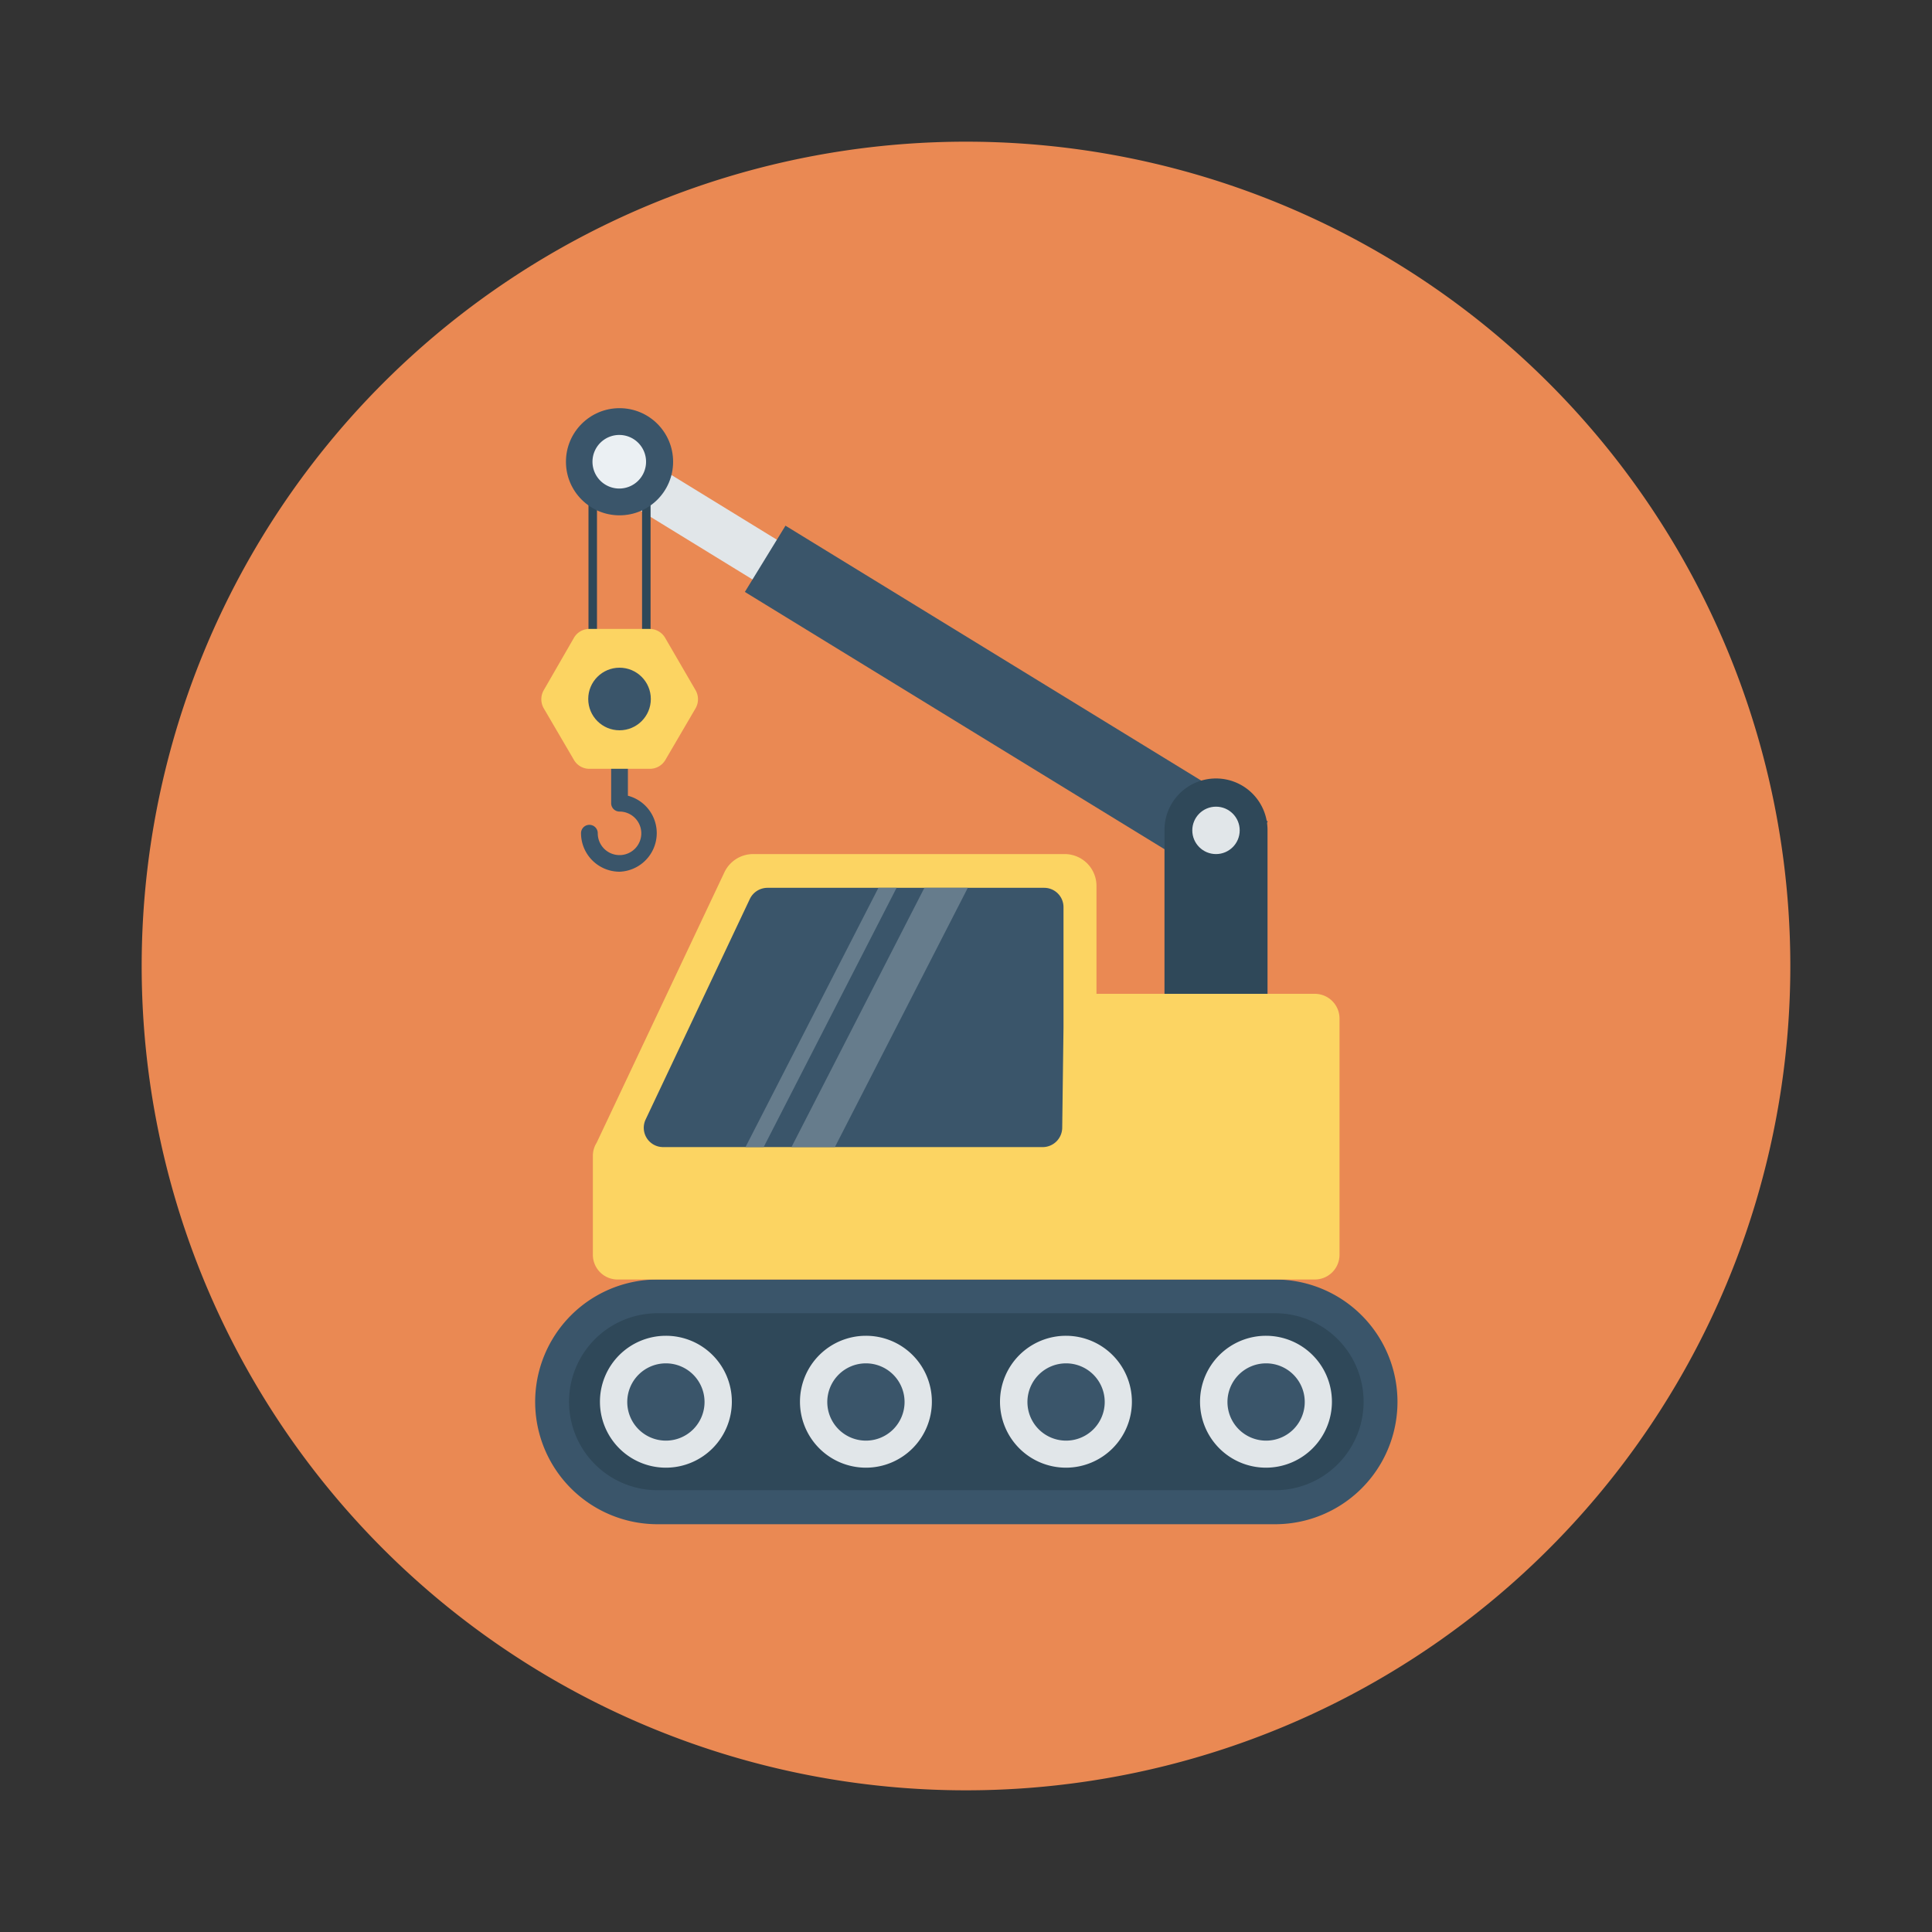 <svg id="Layer_1" height="512" viewBox="0 0 150 150" width="512" xmlns="http://www.w3.org/2000/svg" data-name="Layer 1"><rect x="0" y="0" width="150" height="150" fill="#333333" stroke="none"/><path d="m139 75a64 64 0 1 1 -64-64 64 64 0 0 1 64 64" fill="#ea8953"/><path d="m62.84 28.32h3.62v36.65h-3.62z" fill="#e1e6e9" transform="matrix(.523 -.852 .852 .523 -8.91 77.37)"/><path d="m75.07 32.93h6.03v43.9h-6.03z" fill="#3a556a" transform="matrix(.523 -.853 .853 .523 -9.52 92.77)"/><path d="m46.35 35.06v16.17h3.5v-16.17h.66v16.82h-4.82v-16.82z" fill="#2f4859"/><path d="m48.1 67.68a3 3 0 0 0 .65-5.9v-3.91a.65.65 0 0 0 -1.3 0v4.49a.65.65 0 0 0 .65.65 1.69 1.69 0 1 1 -1.69 1.68.65.65 0 1 0 -1.3 0 3 3 0 0 0 2.99 2.99z" fill="#3a556a"/><path d="m42.22 53.58 2.34-4.06a1.38 1.38 0 0 1 1.2-.69h4.68a1.39 1.39 0 0 1 1.2.69l2.36 4.06a1.41 1.41 0 0 1 0 1.42l-2.34 4a1.39 1.39 0 0 1 -1.2.69h-4.7a1.38 1.38 0 0 1 -1.2-.69l-2.34-4a1.41 1.41 0 0 1 0-1.42z" fill="#fcd462"/><circle cx="48.1" cy="54.27" fill="#3a556a" r="2.43"/><circle cx="48.1" cy="35.85" fill="#3a556a" r="4.16"/><path d="m48.1 33.77a2.08 2.08 0 1 1 -2.1 2.08 2.08 2.08 0 0 1 2.1-2.08z" fill="#ebf0f3"/><path d="m94.41 60.44a4 4 0 0 0 -4 4v15.69h8v-15.69a4 4 0 0 0 -4-4z" fill="#2f4859"/><path d="m99 99.34h-47.95a9.49 9.49 0 0 0 0 19h47.95a9.49 9.49 0 0 0 0-19z" fill="#3a556a"/><path d="m51.05 115.7a6.87 6.87 0 1 1 0-13.74h47.95a6.87 6.87 0 0 1 0 13.74z" fill="#2f4859"/><path d="m51.7 103.71a5.12 5.12 0 1 0 5.12 5.12 5.11 5.11 0 0 0 -5.12-5.12z" fill="#e1e6e9"/><path d="m51.7 105.85a3 3 0 1 0 3 3 3 3 0 0 0 -3-3z" fill="#3a556a"/><path d="m67.23 103.71a5.12 5.12 0 1 0 5.12 5.12 5.11 5.11 0 0 0 -5.12-5.12z" fill="#e1e6e9"/><path d="m67.23 105.85a3 3 0 1 0 3 3 3 3 0 0 0 -3-3z" fill="#3a556a"/><path d="m82.77 103.71a5.12 5.12 0 1 0 5.11 5.12 5.12 5.12 0 0 0 -5.11-5.12z" fill="#e1e6e9"/><path d="m82.77 105.85a3 3 0 1 0 3 3 3 3 0 0 0 -3-3z" fill="#3a556a"/><path d="m98.3 103.71a5.12 5.12 0 1 0 5.11 5.12 5.12 5.12 0 0 0 -5.11-5.12z" fill="#e1e6e9"/><path d="m98.3 105.85a3 3 0 1 0 3 3 3 3 0 0 0 -3-3z" fill="#3a556a"/><path d="m102.05 77.16h-16.92v-8.37a2.47 2.47 0 0 0 -2.47-2.48h-24.18a2.47 2.47 0 0 0 -2.24 1.42l-9.92 21a1.89 1.89 0 0 0 -.29 1v7.7a1.92 1.92 0 0 0 1.97 1.91h54.1a1.92 1.92 0 0 0 1.9-1.92v-18.34a1.92 1.92 0 0 0 -1.92-1.92" fill="#fcd462"/><path d="m82.57 70.42v9.35l-.1 7.81a1.52 1.52 0 0 1 -1.47 1.48h-29.51a1.5 1.5 0 0 1 -1.36-2.15l8.09-17.12a1.52 1.52 0 0 1 1.36-.86h21.49a1.5 1.5 0 0 1 1.5 1.49" fill="#3a556a"/><path d="m69.61 68.93h-1.41l-10.32 20.13h1.41z" fill="#667c8c"/><path d="m75.14 68.93h-3.37l-10.32 20.13h3.37z" fill="#667c8c"/><circle cx="94.41" cy="64.47" fill="#e1e6e9" r="1.84"/></svg>